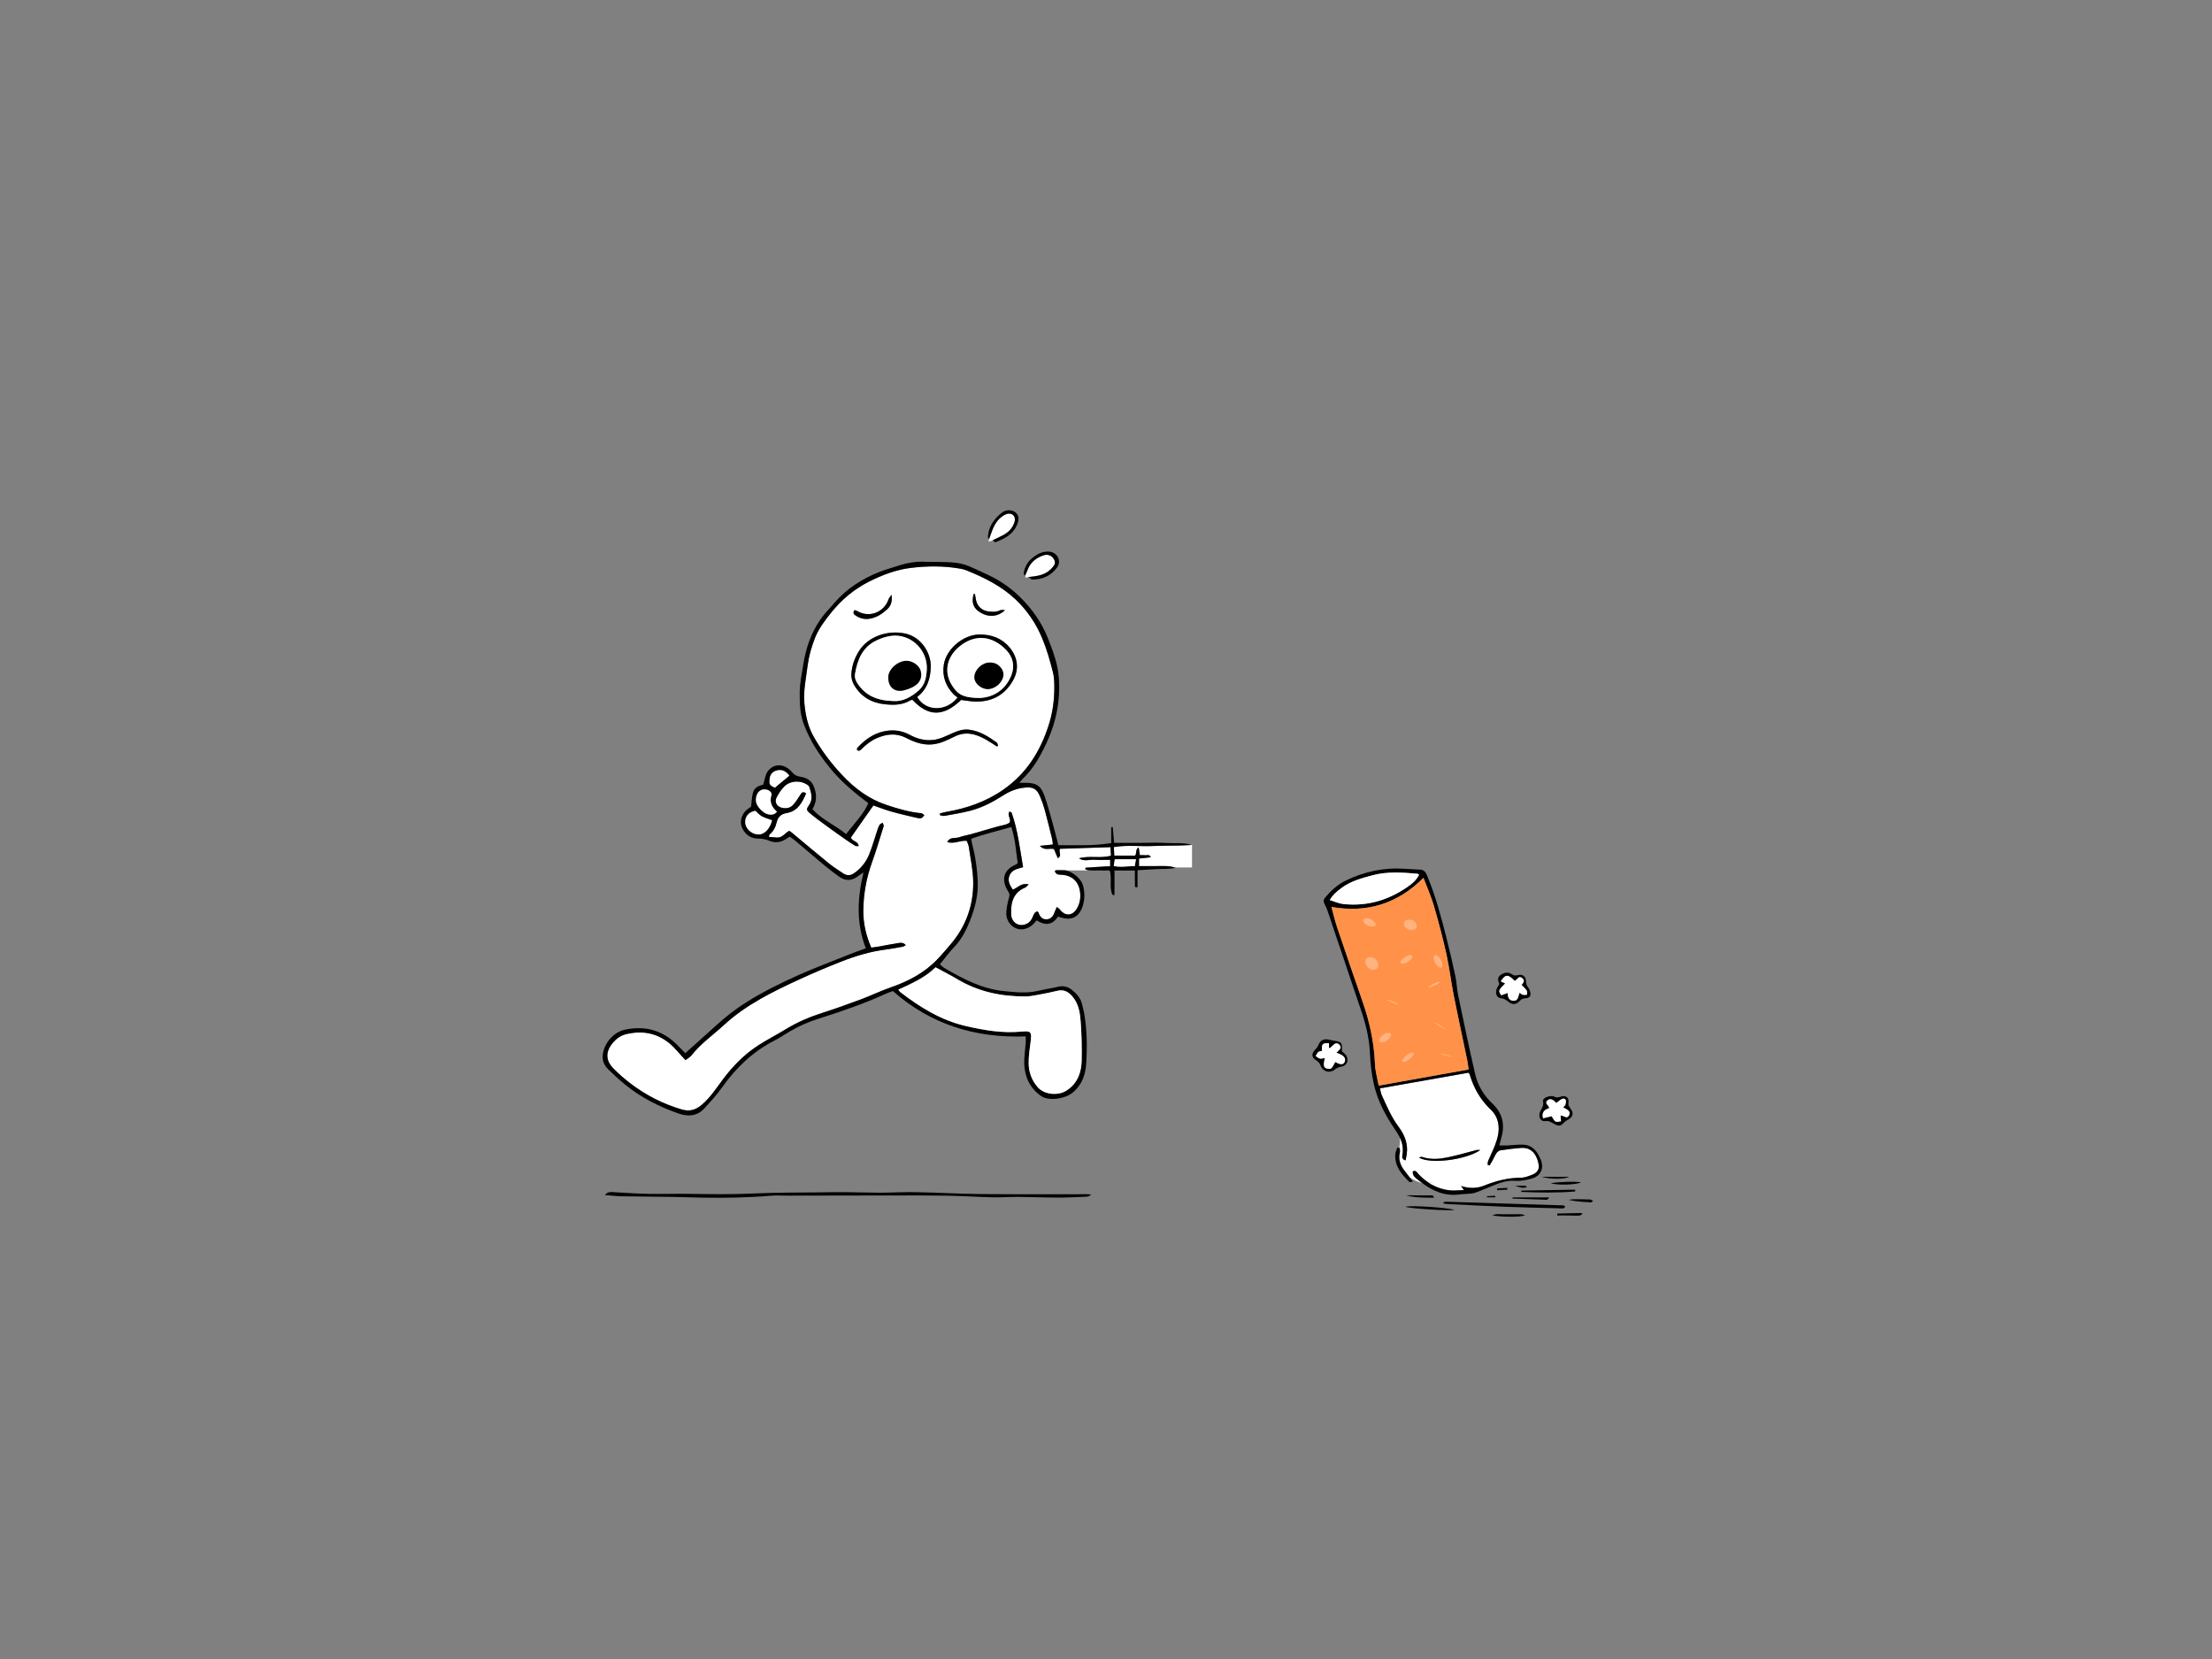 <?xml version="1.0" encoding="utf-8"?>
<!-- Generator: Adobe Illustrator 17.0.0, SVG Export Plug-In . SVG Version: 6.00 Build 0)  -->
<!DOCTYPE svg PUBLIC "-//W3C//DTD SVG 1.1//EN" "http://www.w3.org/Graphics/SVG/1.1/DTD/svg11.dtd">
<svg version="1.1" id="Layer_1" xmlns="http://www.w3.org/2000/svg" xmlns:xlink="http://www.w3.org/1999/xlink" x="0px" y="0px"
	 width="800px" height="600px" viewBox="0 0 800 600" enable-background="new 0 0 800 600" xml:space="preserve">
<rect x="0" y="0" width="800" height="600" fill="#808080" stroke="none"/>
<g>
	<path fill="#FFFFFF" d="M556.506,421.435c-0.38-2.89-2.04-6.54-6.22-6.28c-2.54,0.16-5.08,0.5-7.6,0.87
		c-0.53,0.08-1.13,0.54-1.45,1c-0.59,0.84-0.97,1.82-1.47,2.73c-0.32,0.6-0.69,1.18-1.04,1.76c-0.23-0.08-0.47-0.16-0.71-0.24
		c0.06-0.48,0.01-1.01,0.2-1.44c0.77-1.84,1.69-3.62,2.41-5.48c0.98-2.54,1.72-5.14,1.25-7.94c-0.33-1.98-1.25-3.7-2.64-5.02
		c-3.77-3.56-6.24-7.84-7.69-12.77c-0.07-0.21-0.24-0.39-0.41-0.67c-10.6,1.87-21.19,3.73-32.07,5.66c0.26,1.02,0.35,1.8,0.66,2.47
		c1.81,3.92,3.45,7.9,6.07,11.4c2.14,2.88,3.5,6.11,2.98,9.85c-0.1,0.74-0.28,1.48-0.44,2.34c-1.36-0.39-1.27-1.29-1.14-2
		c0.2-1.09,0.2-2.12,0.06-3.1c-0.16-1.09-0.51-2.12-0.99-3.12c0.15,1.25,0.01,2.45-0.18,3.71c0.06,0.01,0.11,0.02,0.17,0.03
		c0.01,0.56,0.14,1.14,0.02,1.67c-0.56,2.46,0.16,4.56,1.66,6.48c0.62,0.79,1.24,1.6,1.91,2.48c1.38,0.92,3.03,1.64,4.62,2.15
		c-0.63-0.45-1.26-0.93-1.87-1.43c-0.37-0.3-0.77-0.63-1.08-1.01c-0.41-0.5-0.67-1.11-0.54-1.91c1.19-0.49,1.48,0.43,1.99,0.96
		c1.04,1.1,2.16,2.08,3.36,2.9c0.56,0.13,1.12,0.23,1.68,0.29c0.52,0.06,0.62,0.72,0.3,0.92c1.78,0.93,3.74,1.55,5.86,1.8
		c1.63,0.19,3.31-0.04,5.27-0.08c-0.48-0.71-0.75-1.1-1.02-1.49c2.84,0.93,5.64,0.95,8.28-0.11c4.35-1.76,8.76-2.87,13.47-2.89
		c1.39-0.01,2.8-0.62,4.14-1.13C555.776,424.225,556.716,423.015,556.506,421.435z M513.147,418.595c0.55-0.09,0.92-0.26,1.19-0.17
		c3.24,1.1,6.5,0.74,9.71,0.05c3.35-0.72,6.64-1.7,9.96-2.55c0.28-0.08,0.6-0.01,1.37-0.01
		C530.157,419.555,516.946,421.145,513.147,418.595z"/>
	<path fill="#FFFFFF" d="M505.806,409.505c-0.22-0.61,0.75-0.87,0.97-0.27c0.54,1.45,0.79,3.04,0.59,4.6
		c-0.03,0.24-0.07,0.49-0.11,0.74c-0.16-1.09-0.51-2.12-0.99-3.12C506.197,410.825,506.056,410.175,505.806,409.505z"/>
	<path fill="#FFFFFF" d="M507.936,423.345c0.62,0.79,1.24,1.6,1.91,2.48c-1.16-0.77-2.12-1.67-2.7-2.69
		c-1.1-1.95-1.61-3.87-1.33-6.09c0.08-0.65,0.18-1.27,0.27-1.88c0.06,0.01,0.11,0.02,0.17,0.03c0.01,0.56,0.14,1.14,0.02,1.67
		C505.716,419.325,506.436,421.425,507.936,423.345z"/>
	<path fill="#FFFFFF" d="M518.307,428.695c-0.08,0.07-0.18,0.09-0.3,0.08c-1.03-0.12-2.26-0.39-3.54-0.8
		c-0.63-0.45-1.26-0.93-1.87-1.43c-0.37-0.3-0.77-0.63-1.08-1.01c1.47,0.92,3.13,1.58,4.81,1.95c0.56,0.13,1.12,0.23,1.68,0.29
		C518.526,427.835,518.627,428.495,518.307,428.695z"/>
	<path d="M557.177,419.265c-0.3-0.66-0.62-1.31-0.98-1.93c-1.22-2.08-3.04-3.31-5.46-3.37c-1.82-0.04-3.65,0.2-5.48,0.29
		c-0.92,0.04-1.84,0-3.01,0c0.28-1.08,0.48-1.92,0.72-2.75c1.37-4.71,0.47-8.89-3.13-12.29c-3.19-3-5.38-6.61-6.34-10.8
		c-2.19-9.49-4.17-19.02-6.16-28.56c-0.46-2.18-0.49-4.45-0.95-6.64c-0.99-4.68-2.08-9.35-3.25-13.99
		c-1.93-7.67-3.99-15.3-7.03-22.63c-0.51-1.25-1.15-2.03-2.55-2.08c-1.84-0.07-3.67-0.17-5.5-0.3c-7.51-0.54-14.62,0.99-21.35,4.26
		c-2.9,1.42-5.28,3.58-7.37,6.04c-0.72,0.83-0.81,1.51-0.23,2.55c0.76,1.38,1.22,2.94,1.74,4.45c0.98,2.87,1.91,5.75,2.88,8.63
		c0.56,1.66,1.15,3.32,1.71,4.98c2.16,6.44,4.28,12.89,6.49,19.31c1.84,5.31,3.27,10.66,3.53,16.32c0.17,3.74,0.57,7.51,1.37,11.15
		c1.33,6.07,4.2,11.53,7.72,16.62c0.66,0.96,1.26,1.93,1.72,2.93c0.48,1,0.83,2.03,0.99,3.12c0.14,0.98,0.14,2.01-0.06,3.1
		c-0.13,0.71-0.22,1.61,1.14,2c0.16-0.86,0.34-1.6,0.44-2.34c0.52-3.74-0.84-6.97-2.98-9.85c-2.62-3.5-4.26-7.48-6.07-11.4
		c-0.31-0.67-0.4-1.45-0.66-2.47c10.88-1.93,21.47-3.79,32.07-5.66c0.17,0.28,0.34,0.46,0.41,0.67c1.45,4.93,3.92,9.21,7.69,12.77
		c1.39,1.32,2.31,3.04,2.64,5.02c0.47,2.8-0.27,5.4-1.25,7.94c-0.72,1.86-1.64,3.64-2.41,5.48c-0.19,0.43-0.14,0.96-0.2,1.44
		c0.24,0.08,0.48,0.16,0.71,0.24c0.35-0.58,0.72-1.16,1.04-1.76c0.5-0.91,0.88-1.89,1.47-2.73c0.32-0.46,0.92-0.92,1.45-1
		c2.52-0.37,5.06-0.71,7.6-0.87c4.18-0.26,5.84,3.39,6.22,6.28c0.21,1.58-0.73,2.79-2.2,3.36c-1.34,0.51-2.75,1.12-4.14,1.13
		c-4.71,0.02-9.12,1.13-13.47,2.89c-2.64,1.06-5.44,1.04-8.28,0.11c0.27,0.39,0.54,0.78,1.02,1.49c-1.96,0.04-3.64,0.27-5.27,0.08
		c-2.12-0.25-4.08-0.87-5.86-1.8c-0.68-0.35-1.34-0.76-1.98-1.21c-1.2-0.82-2.32-1.8-3.36-2.9c-0.51-0.53-0.8-1.45-1.99-0.96
		c-0.13,0.8,0.13,1.41,0.54,1.91c0.31,0.38,0.71,0.71,1.08,1.01c0.61,0.5,1.24,0.98,1.87,1.43c4,2.9,8.38,4.78,13.69,3.97
		c0.79-0.12,1.6-0.07,2.39-0.16c1.03-0.11,2.11-0.11,3.06-0.45c2.55-0.93,5.03-2.03,7.56-3.02c2.15-0.84,4.28-1.44,6.72-1.25
		c2.09,0.15,4.31-0.28,6.34-0.9C557.367,425.215,558.506,422.235,557.177,419.265z M485.297,321.055c3.29-2.42,7.15-3.44,11.01-4.48
		c5.42-1.46,10.9-1.05,16.39-0.57c0.13,0.01,0.25,0.16,0.52,0.35c-0.7,1.51-1.9,2.73-3.16,3.67c-7.19,5.34-15.25,7.88-24.23,6.93
		c-1.61-0.17-3.15-0.9-4.9-1.42C482.126,323.425,483.706,322.235,485.297,321.055z M498.616,392.635c-0.47-2.63-1.24-5.19-1.34-7.77
		c-0.31-7.66-1.86-15.03-4.36-22.24c-3.14-9.05-6.26-18.11-9.31-27.19c-0.81-2.4-1.38-4.88-2.08-7.43
		c12.94,2.26,23.92-1.16,33.29-10.53c1.34,3.56,2.79,6.75,3.76,10.09c1.69,5.82,3.25,11.69,4.56,17.61
		c1.09,4.9,1.65,9.92,2.63,14.85c1.57,7.9,3.29,15.77,4.93,23.66c0.19,0.92,0.27,1.86,0.45,3.11
		C520.237,388.755,509.516,390.675,498.616,392.635z"/>
	<path fill="#FFFFFF" d="M513.218,316.355c-0.7,1.51-1.9,2.73-3.16,3.67c-7.19,5.34-15.25,7.88-24.23,6.93
		c-1.61-0.17-3.15-0.9-4.9-1.42c1.2-2.11,2.78-3.3,4.37-4.48c3.29-2.42,7.15-3.44,11.01-4.48c5.42-1.46,10.9-1.05,16.39-0.57
		C512.828,316.015,512.948,316.165,513.218,316.355z"/>
	<path fill="#FF9248" d="M531.148,386.795c-10.91,1.96-21.63,3.88-32.53,5.84c-0.47-2.63-1.24-5.19-1.34-7.77
		c-0.31-7.66-1.86-15.03-4.36-22.24c-3.14-9.05-6.26-18.11-9.31-27.19c-0.81-2.4-1.38-4.88-2.08-7.43
		c12.94,2.26,23.92-1.16,33.29-10.53c1.34,3.56,2.79,6.75,3.76,10.09c1.69,5.82,3.25,11.69,4.56,17.61
		c1.09,4.9,1.65,9.92,2.63,14.85c1.57,7.9,3.29,15.77,4.93,23.66C530.888,384.605,530.968,385.545,531.148,386.795z"/>
	<path d="M567.897,400.765c-0.51-0.67-0.79-1.13-0.64-2.07c0.28-1.69-1.03-2.67-2.69-2.1c-0.89,0.3-1.63,0.47-2.49-0.01
		c-0.32-0.19-0.77-0.15-0.93-0.17c-1.77,0.03-3.31,0.92-3.09,1.93c0.31,1.44-0.31,2.32-0.93,3.43c-1.02,1.85-0.05,3.96,1.69,3.69
		c1.41-0.22,2.2,0.43,3.21,0.99c1.78,1.01,2.38,0.86,3.85-0.69c0.25-0.27,0.59-0.47,0.93-0.64
		C568.966,403.975,569.336,402.665,567.897,400.765z M567.526,403.175c-0.77,1.88-2,0.14-3.15,0.25c0.07,0.75,0.12,1.43,0.18,2.09
		c-2.08,0.41-2.08,0.41-3.38-1.83c-1,0.25-2.02,0.49-3.12,0.76c-0.6-2.35,0.7-3.16,2.24-3.69c-0.05-1.06-1.88-1.6-0.62-2.78
		c0.86-0.79,1.96-0.46,3.15,0.95c0.49-0.37,0.98-0.77,1.49-1.12c0.63-0.44,1.41-0.78,1.9-0.06c0.27,0.39,0.07,1.16-0.06,1.73
		c-0.08,0.33-0.45,0.59-0.81,1.03C567.466,401.545,567.956,402.155,567.526,403.175z"/>
	<path fill="#FFFFFF" d="M567.526,403.175c-0.77,1.88-2,0.14-3.15,0.25c0.07,0.75,0.12,1.43,0.18,2.09
		c-2.08,0.41-2.08,0.41-3.38-1.83c-1,0.25-2.02,0.49-3.12,0.76c-0.6-2.35,0.7-3.16,2.24-3.69c-0.05-1.06-1.88-1.6-0.62-2.78
		c0.86-0.79,1.96-0.46,3.15,0.95c0.49-0.37,0.98-0.77,1.49-1.12c0.63-0.44,1.41-0.78,1.9-0.06c0.27,0.39,0.07,1.16-0.06,1.73
		c-0.08,0.33-0.45,0.59-0.81,1.03C567.466,401.545,567.956,402.155,567.526,403.175z"/>
	<path d="M553.386,358.625c-0.15-0.52-0.35-1.09-0.7-1.5c-0.6-0.7-0.77-1.42-0.8-2.36c-0.05-1.68-1.32-2.57-2.93-2.09
		c-0.89,0.26-1.51,0.15-2.21-0.34c-1.38-0.97-2.72-0.59-4,0.25c-1.43,0.93-0.88,2.19-0.5,3.32c-0.39,0.72-0.82,1.31-1.04,1.98
		c-0.49,1.49,0.22,3.03,1.61,3.14c1.14,0.1,1.85,0.6,2.67,1.26c1.51,1.21,2.91,1.11,4.19-0.33c0.6-0.68,1.19-0.84,2.03-0.91
		C553.316,360.905,553.797,360.155,553.386,358.625z M552.256,359.765c-0.51,0.01-1.04,0.11-1.53,0.01
		c-0.35-0.07-0.64-0.41-1.14-0.76c-0.54,1.27-0.45,3.04-2.3,2.92c-1.56-0.11-2-1.29-2-2.83c-0.92,0.33-1.64,0.59-2.34,0.85
		c-1.12-1.61-1.07-1.78,1.42-4.28c-0.65-0.31-1.16-0.56-1.59-0.76c1.69-2.64,2.65-2.62,4.96-0.21c1-0.05,1.34-2.09,2.76-0.98
		c1.21,0.95,0.37,1.79-0.21,2.47c0.71,0.76,1.4,1.33,1.85,2.04C552.386,358.615,552.237,359.245,552.256,359.765z"/>
	<path fill="#FFFFFF" d="M552.256,359.765c-0.51,0.01-1.04,0.11-1.53,0.01c-0.35-0.07-0.64-0.41-1.14-0.76
		c-0.54,1.27-0.45,3.04-2.3,2.92c-1.56-0.11-2-1.29-2-2.83c-0.92,0.33-1.64,0.59-2.34,0.85c-1.12-1.61-1.07-1.78,1.42-4.28
		c-0.65-0.31-1.16-0.56-1.59-0.76c1.69-2.64,2.65-2.62,4.96-0.21c1-0.05,1.34-2.09,2.76-0.98c1.21,0.95,0.37,1.79-0.21,2.47
		c0.71,0.76,1.4,1.33,1.85,2.04C552.386,358.615,552.237,359.245,552.256,359.765z"/>
	<path d="M486.647,381.445c-0.4-0.49-0.93-0.86-1.35-1.25c0.21-3.12-0.12-3.49-3.11-3.85c-0.62-0.07-1.23-0.33-1.85-0.41
		c-1.92-0.25-2.9,0.41-3.64,2.25c-0.2,0.48-0.55,0.91-0.92,1.29c-1.57,1.62-1.54,2.93,0.33,4.07c0.81,0.5,1.2,1.06,1.54,1.93
		c0.85,2.16,3.29,2.8,5.13,1.33c0.72-0.58,1.38-0.87,2.29-1.02C487.256,385.445,488.056,383.155,486.647,381.445z M486.346,383.965
		c-0.4,1.02-1.33,1.17-2.81,0.43c-0.14-0.07-0.27-0.18-0.41-0.25c-0.06-0.03-0.15-0.02-0.24-0.03c-0.44,0.76-0.79,1.62-1.39,2.24
		c-0.28,0.28-1.08,0.22-1.59,0.1c-1.19-0.3-1.37-1.15-0.77-3.79c-0.76,0.09-1.32,0.3-1.79,0.17c-0.55-0.15-1.02-0.59-1.52-0.91
		c0.32-0.49,0.56-1.08,0.98-1.45c0.32-0.27,0.88-0.28,1.31-0.4c-0.13-2.58,0.13-2.87,2.53-2.79v1.8c0.24-0.06,0.39-0.06,0.48-0.13
		c0.47-0.41,0.9-0.87,1.38-1.26c0.68-0.55,1.32-0.43,1.91,0.17c0.64,0.65,0.5,1.28-0.08,1.88c-0.27,0.28-0.56,0.53-1.01,0.97
		c0.61,0.26,1.08,0.45,1.54,0.66C486.186,381.965,486.737,382.945,486.346,383.965z"/>
	<path fill="#FFFFFF" d="M486.346,383.965c-0.4,1.02-1.33,1.17-2.81,0.43c-0.14-0.07-0.27-0.18-0.41-0.25
		c-0.06-0.03-0.15-0.02-0.24-0.03c-0.44,0.76-0.79,1.62-1.39,2.24c-0.28,0.28-1.08,0.22-1.59,0.1c-1.19-0.3-1.37-1.15-0.77-3.79
		c-0.76,0.09-1.32,0.3-1.79,0.17c-0.55-0.15-1.02-0.59-1.52-0.91c0.32-0.49,0.56-1.08,0.98-1.45c0.32-0.27,0.88-0.28,1.31-0.4
		c-0.13-2.58,0.13-2.87,2.53-2.79v1.8c0.24-0.06,0.39-0.06,0.48-0.13c0.47-0.41,0.9-0.87,1.38-1.26c0.68-0.55,1.32-0.43,1.91,0.17
		c0.64,0.65,0.5,1.28-0.08,1.88c-0.27,0.28-0.56,0.53-1.01,0.97c0.61,0.26,1.08,0.45,1.54,0.66
		C486.186,381.965,486.737,382.945,486.346,383.965z"/>
	<path d="M522.067,434.836c0.276-0.078,0.554-0.231,0.828-0.222c14.188,0.432,28.375,0.877,42.562,1.336
		c0.187,0.006,0.367,0.218,0.638,0.389c-0.407,0.928-1.175,0.693-1.825,0.676c-6.599-0.178-13.199-0.316-19.794-0.569
		c-6.851-0.262-13.697-0.636-20.545-0.969c-0.616-0.03-1.228-0.118-1.842-0.179C522.081,435.144,522.074,434.99,522.067,434.836z"/>
	<path d="M535.377,415.915c-5.22,3.64-18.43,5.23-22.23,2.68c0.55-0.09,0.92-0.26,1.19-0.17c3.24,1.1,6.5,0.74,9.71,0.05
		c3.35-0.72,6.64-1.7,9.96-2.55C534.286,415.845,534.607,415.915,535.377,415.915z"/>
	<path d="M511.026,427.365c-0.71,0.05-1.19,0.23-1.35,0.08c-2.83-2.79-5.4-5.74-5.03-10.11c0.07-0.78,0.47-1.53,0.71-2.3
		c0.24,0.04,0.49,0.08,0.73,0.13c0.06,0.01,0.11,0.02,0.17,0.03c0.01,0.56,0.14,1.14,0.02,1.67c-0.56,2.46,0.16,4.56,1.66,6.48
		c0.62,0.79,1.24,1.6,1.91,2.48C510.227,426.315,510.607,426.825,511.026,427.365z"/>
	<path d="M508.282,436.436c2.099-0.611,15.515,0.354,17.667,1.138C524.752,438.003,510.145,437.155,508.282,436.436z"/>
	<path d="M569.67,430.913c-6.48,0.544-12.967,0.422-19.455,0.159c-0.003-0.16-0.005-0.321-0.008-0.481
		c6.495-0.111,12.99-0.221,19.485-0.332C569.685,430.477,569.677,430.695,569.67,430.913z"/>
	<path d="M518.675,433.176c-3.563-0.029-6.874,0.054-10.133-0.875c3.188,0,6.375-0.006,9.563,0.024
		C518.23,432.326,518.352,432.678,518.675,433.176z"/>
	<path d="M557.501,425.596c3.528,0,6.583,0,9.995,0C565.794,426.557,560.664,426.535,557.501,425.596z"/>
	<path d="M563.213,438.898c2.755-0.067,5.51-0.142,8.265-0.191c0.294-0.005,0.591,0.138,0.946,0.227
		c-0.924,0.829-0.923,0.809-4.615,0.669c-1.54-0.058-3.083-0.01-4.625-0.01C563.194,439.361,563.203,439.13,563.213,438.898z"/>
	<path d="M571.765,427.608c-1.354,0.899-8.476,1.128-10.907,0.35C562.889,427.447,570.291,427.209,571.765,427.608z"/>
	<path d="M547.003,433.063c4.307,0,8.614,0,13.376,0c-0.557,0.504-0.768,0.857-0.967,0.851c-4.118-0.119-8.234-0.279-12.351-0.431
		C547.042,433.342,547.022,433.203,547.003,433.063z"/>
	<path d="M551.529,439.517c-1.334,0.703-8.174,0.69-11.781,0.057c1.492-0.739,2.714-0.396,3.877-0.417
		c1.354-0.024,2.709-0.027,4.063-0.003C548.89,439.175,550.137,438.923,551.529,439.517z"/>
	<path d="M576.159,434.351c-0.363,0.257-0.546,0.5-0.718,0.492c-2.701-0.126-5.401-0.285-8.147-0.897
		c0.638-0.081,1.277-0.228,1.916-0.229c1.969-0.005,3.938,0.026,5.905,0.096C575.422,433.823,575.72,434.115,576.159,434.351z"/>
	<path d="M545.145,430.264c-1.223,0.071-2.445,0.142-3.668,0.213c-0.013-0.225-0.025-0.45-0.038-0.675
		c1.246-0.064,2.493-0.129,3.739-0.193C545.167,429.827,545.156,430.045,545.145,430.264z"/>
	<path d="M548.005,428.808c1.166,0,2.333-0.012,3.499,0.012c0.179,0.004,0.355,0.173,0.826,0.418
		C550.571,430.012,549.302,429.267,548.005,428.808z"/>
	<path d="M540.813,433.028c-1.007,0-2.013,0-3.02,0c-0.005-0.131-0.01-0.263-0.016-0.394c0.971-0.06,1.942-0.12,2.913-0.181
		C540.732,432.645,540.773,432.836,540.813,433.028z"/>
	<path fill="#FFB380" d="M510.648,380.682c-1.497,0-4.967,3.403-2.918,3.403C509.227,384.085,512.697,380.682,510.648,380.682z"/>
	<path fill="#FFB380" d="M518.479,369.845c0.479,0,2.878,2.206,4.292,2.206C522.292,372.051,519.893,369.845,518.479,369.845z"/>
	<path fill="#FFB380" d="M521.058,381.033c-0.529,0,3.137,1.271,4.138,1.271C525.724,382.304,522.058,381.033,521.058,381.033z"/>
	<path fill="#FFB380" d="M501.645,361.553c-0.63,0,3.012,1.637,4.01,1.637C506.285,363.19,502.643,361.553,501.645,361.553z"/>
	<path fill="#FFB380" d="M520.574,355.072c-1.081,0-4.896,2.091-3.83,2.091C517.825,357.163,521.641,355.072,520.574,355.072z"/>
	<path fill="#FFB380" d="M509.836,345.445c-1.501,0-5.14,3.12-2.364,3.12C508.972,348.565,512.611,345.445,509.836,345.445z"/>
	<path fill="#FFB380" d="M495.61,346.137c-3.18,0-1.739,4.595,1.072,4.595C499.862,350.732,498.421,346.137,495.61,346.137z"/>
	<path fill="#FFB380" d="M509.707,332.618c-3.293,0-2.057,3.758,0.751,3.758C513.751,336.376,512.516,332.618,509.707,332.618z"/>
	<path fill="#FFB380" d="M494.409,332.082c-3.278,0-0.297,3.043,1.686,3.043C499.374,335.125,496.392,332.082,494.409,332.082z"/>
	<path fill="#FFB380" d="M519.219,345.449c-1.78,0,0.096,4.542,1.74,4.542C522.739,349.99,520.862,345.449,519.219,345.449z"/>
	<path fill="#FFB380" d="M501.924,373.479c-1.691,0-4.797,3.515-1.907,3.515C501.707,376.994,504.814,373.479,501.924,373.479z"/>
	<path fill="#FFFFFF" d="M221.811,386.388c1.88,1.94,3.96,3.73,6.1,5.38c5.64,4.31,11.86,7.5,18.7,9.5
		c2.72,0.79,4.92,0.19,7.09-1.61c3.06-2.56,5.2-5.85,7.52-8.98c3.66-4.93,7.85-9.28,13.01-12.6c3.22-2.08,6.65-3.83,9.92-5.82
		c4.11-2.52,8.48-4.41,13.07-5.87c4.79-1.53,9.53-3.24,14.24-4.99c3.59-1.34,7.05-3.04,10.67-4.29c6.29-2.17,12.05-5.16,16.71-9.99
		c1.72-1.77,3.32-3.67,4.92-5.55c5.59-6.52,8.34-14.17,8.21-22.68c-0.06-4.21-0.99-8.4-1.59-12.59c-0.1-0.76-0.5-1.47-0.75-2.2
		c-2.41-0.24-4.57,1.26-7.06,0.43c1.04-1.97,2.9-1.23,4.26-1.7c1.49-0.53,3.08-0.78,4.61-1.2c1.62-0.44,3.22-0.95,4.83-1.41
		c1.53-0.45,3.07-0.87,4.6-1.32c1.5-0.44,3.15-0.51,4.31-1.45c0.53-1.43-1.01-2.55-0.11-3.94c0.31,0.16,0.74,0.24,0.81,0.44
		c2.22,6.35,2.98,13,4.13,19.68c-1.94,0.6-3.93,0.81-4.85,2.86c-0.93,2.1,0.09,3.66,1.13,5.27c1.84-0.7,3.14-2.6,5.75-1.9
		c-0.63,0.56-0.96,1.03-1.4,1.21c-4.66,1.89-5.19,6.43-4.92,9.96c0.13,1.76,1.39,3.12,2.88,3.44c1.61,0.35,3.46-0.38,4.37-1.82
		c0.46-0.74,0.71-1.61,1.16-2.35c0.2-0.33,0.65-0.5,0.95-0.72c0.27,0.24,0.46,0.32,0.5,0.44c0.47,1.53,1.4,2.6,3.08,2.47
		c1.66-0.13,2.38-1.42,2.86-2.86c0.17-0.48,0.4-0.95,0.67-1.6c0.49,0.38,0.85,0.56,1.07,0.84c1.86,2.51,4.48,2.5,6.12-0.13
		c1.28-2.04,1.57-4.34,1.16-6.7c-0.56-3.21-2.74-5.24-5.97-5.62c-0.72-0.08-1.47-0.03-2.14-0.23c-0.37-0.11-0.63-0.62-0.93-0.94
		c0.07-0.16,0.14-0.3,0.21-0.45c0.01-0.02,0.02-0.05,0.03-0.07c1.09,0,2.19-0.06,3.28,0.01c0.16,0.01,0.31,0.03,0.47,0.06h8.36
		c-0.47-0.06-0.92-0.18-1.36-0.4c0.09-0.33,0.13-0.61,0.18-0.61c0.84-0.05,1.68-0.1,2.52-0.15c2.07-0.12,4.16-0.24,6.32-0.37v-2.3
		c-2.02,0-3.92,0.08-5.8-0.03c-1.81-0.1-3.72,0.73-5.47-0.52c3.74-1.08,7.69,0.16,11.56-0.96c-0.07-1.14-0.12-2.13-0.17-3.07
		c-6.33,0.21-12.36,0.4-18.26,0.59c-0.67,1.15,0.9,2.37-0.79,3.42c-0.51-1.2-0.98-2.3-1.41-3.32c-1.59-0.46-3.38,0.74-5.08-1.16
		c1.8-0.19,3.17-0.33,4.68-0.49c-0.08-0.73-0.09-1.37-0.24-1.97c-0.88-3.57-1.76-7.13-2.72-10.68c-0.42-1.54-0.97-3.04-1.58-4.52
		c-1.22-2.99-2.5-3.74-5.77-3.4c-2.75,0.29-5.3,1.3-7.58,2.77c-3.8,2.44-7.75,4.51-12.12,5.62c-3.01,0.76-6.09,1.27-9.15,1.82
		c-0.52,0.1-1.1-0.14-1.65-0.23c-0.01-0.21-0.02-0.42-0.04-0.63c0.72-0.18,1.42-0.43,2.14-0.55c7.56-1.28,14.6-3.7,20.99-8.2
		c8.25-5.8,13.16-13.73,16.19-23.1c1.5-4.61,2.11-9.34,2.07-14.16c-0.01-1.74-0.1-3.52-0.53-5.19c-1.03-4.08-2.18-8.09-3.8-12.03
		c-2.28-5.55-5.58-10.33-9.8-14.3c-5.03-4.73-11.26-7.82-17.67-10.41c-0.66-0.27-1.37-0.45-2.07-0.58
		c-6.03-1.08-12.15-1.03-18.14-0.29c-5.19,0.64-10.21,2.53-14.96,4.93c-5.45,2.75-9.99,6.54-13.79,11.3
		c-2.36,2.94-4.6,5.89-5.96,9.49c-1.19,3.17-2.11,6.36-2.52,9.7c-0.55,4.51-1.58,8.98-1.15,13.58c0.4,4.16,1.19,8.17,3.28,11.89
		c2.87,5.12,6.35,9.74,10.37,14.02c4.57,4.88,9.73,8.72,16.12,10.83c4.1,1.36,8.21,2.59,12.54,2.98c0.38,0.03,0.71,0.47,1.07,0.72
		c-0.37,0.37-0.67,0.91-1.11,1.05c-0.48,0.16-1.11,0.02-1.64-0.1c-3.03-0.72-6.08-1.39-9.07-2.24c-2.29-0.64-4.51-1.52-6.61-2.25
		c-2.8,3.99-5.52,7.87-8.15,11.62c0.58,1.49,2.65,1.23,2.82,3.09c-0.48-0.03-0.92,0.07-1.2-0.09c-1.1-0.65-2.16-1.36-3.21-2.09
		c-2.34-1.64-4.69-3.29-7-4.98c-2.12-1.55-4.26-3.08-6.26-4.78c-1.29-1.09-1.27-1.46-0.31-2.82c1.57-2.21,0.85-4.42,0.14-6.64
		c-0.11-0.34-0.48-0.64-0.8-0.85c-2.51-1.63-6.04-1.47-8.21,0.64c-1.17,1.14-2.1,2.61-2.86,4.08c-0.81,1.58,0.14,3.25,1.9,3.66
		c1.57,0.36,3.09,0.15,4.19-1.13c0.92-1.08,1.75-2.26,2.48-3.49c0.51-0.86,0.95-1.41,2.14-0.58c-1.45,3.35-3.03,6.44-7.05,7.11
		c-1.95,0.33-3.11,1.36-3.57,3.24c-0.42,1.75-1.1,3.33-2.58,4.47c-0.14,0.1-0.12,0.41-0.25,0.92c1.02,0.08,1.93,0.15,2.84,0.23
		c2.01,0.19,2.97-1.65,4.52-2.44c0.31,0.22,0.58,0.39,0.82,0.58c4.49,3.73,8.94,7.5,13.47,11.18c1.61,1.31,3.39,2.4,5.1,3.58
		c1.24,0.86,2.59,0.95,3.83,0.14c2.61-1.69,4.5-4.08,5.66-6.91c1.18-2.87,1.99-5.9,2.99-8.85c0.22-0.68,0.48-1.37,0.86-1.97
		c0.2-0.31,0.7-0.43,1.07-0.64c0.13,0.34,0.28,0.68,0.37,1.03c0.04,0.13-0.07,0.3-0.12,0.45c-1.35,4.26-2.59,8.57-4.11,12.76
		c-2.06,5.71-3.12,11.56-3.16,17.61c-0.03,4.61,1.01,8.98,2.87,13.3c1.01-0.14,1.87-0.24,2.72-0.39c2.12-0.37,4.23-0.84,6.36-1.14
		c1.09-0.15,2.32-0.63,3.41,0.62c-0.46,0.24-0.77,0.51-1.11,0.57c-1.97,0.36-3.93,0.73-5.91,0.98c-5.75,0.73-11.26,2.39-16.61,4.51
		c-4.9,1.94-9.76,3.99-14.55,6.19c-9.81,4.51-19.52,9.22-27.58,16.63c-3.93,3.62-8.37,6.7-11.72,10.95
		c-0.55,0.7-1.41,1.15-2.18,1.76c-0.52-0.56-0.84-0.91-1.16-1.25c-1.42-1.51-2.72-3.16-4.28-4.51c-4.71-4.07-10.18-5.08-16.16-3.6
		c-1.94,0.48-3.47,1.64-4.72,3.13C218.971,380.348,218.971,383.458,221.811,386.388z M320.681,220.518
		c-1.03,0.87-2.11,1.76-3.32,2.33c-2.65,1.27-5.36,1.55-7.94-0.26c-0.63-0.44-1.15-0.93-0.32-1.95c0.38,0.15,0.69,0.22,0.95,0.37
		c4.37,2.55,9.71,0.49,11.34-4.35c0.14-0.43,0.53-0.79,1.06-1.54C322.761,217.588,322.181,219.258,320.681,220.518z
		 M363.481,220.658c-2.51,2.4-5.77,2.67-8.65,1.02c-2.77-1.6-3.52-3.48-2.74-6.8c0.17-0.02,0.34-0.04,0.5-0.06
		c0.1,0.56,0.22,1.13,0.3,1.7c0.34,2.51,1.97,4.23,4.47,4.6c1.51,0.22,3.01,0.27,4.46-0.44
		C362.171,220.508,362.691,220.658,363.481,220.658z M352.871,253.738c-1.73-0.02-3.47-0.38-5.28-0.59
		c-6.37,6.1-11.82,6.13-17.6-0.06c-0.26,0.07-0.59,0.1-0.85,0.26c-2.84,1.69-5.93,1.68-9.07,1.37c-4.84-0.49-8.67-2.72-11.15-6.94
		c-0.65-1.1-1.07-2.56-1.02-3.83c0.13-3.07,1.18-5.97,2.81-8.56c3.26-5.16,10.21-7.6,16.59-6.28c5.74,1.18,9.37,6.88,9.32,11.84
		c-0.04,4.38-1.28,8.34-4.91,11.13c3,5.26,10.45,5.46,14.62,0.19c-0.55-0.43-1.03-0.73-1.42-1.13c-2.92-3-4.21-6.64-3.57-10.74
		c0.89-5.71,7.1-10.93,12.98-10.93c4.22,0.01,7.99,1.29,10.83,4.72c3,3.64,3.51,7.9,1.17,12
		C363.351,251.378,358.781,253.818,352.871,253.738z M327.721,266.878c-3.56-1.85-7.07-1.45-10.61,0.08
		c-2.17,0.94-3.95,2.39-5.6,4.03c-0.48,0.48-0.97,0.85-1.61,0.14c0.06-0.23,0.04-0.52,0.18-0.67c2.7-2.93,5.81-5.19,9.82-6
		c3.26-0.67,6.28-0.23,9.23,1.36c2.56,1.37,5.26,2.11,8.29,1.8c2.57-0.27,4.72-1.43,6.97-2.42c1.93-0.85,3.85-1.56,6-1.31
		c3.87,0.45,7.04,2.45,10.09,4.66c0.29,0.21,0.32,0.78,0.48,1.18c-0.13,0.08-0.26,0.16-0.4,0.24c-1.27-0.8-2.52-1.65-3.82-2.4
		c-3.69-2.12-7.47-3.25-11.59-1.14c-1.28,0.65-2.59,1.25-3.92,1.79c-0.87,0.35-1.79,0.62-2.72,0.81
		C334.621,269.818,331.111,268.638,327.721,266.878z"/>
	<path fill="#FFFFFF" d="M392.671,313.788c-0.05,0-0.09,0.28-0.18,0.61c0.44,0.22,0.89,0.34,1.36,0.4h1.43c0.19,0,0.32-0.1,0.4-0.23
		c0.38-0.22,0.31-0.93-0.24-0.93h-0.25C394.351,313.688,393.511,313.738,392.671,313.788z"/>
	<path fill="#FFFFFF" d="M381.711,314.798h3.78c-0.16-0.03-0.31-0.05-0.47-0.06c-1.09-0.07-2.19-0.01-3.28-0.01
		C381.731,314.748,381.721,314.778,381.711,314.798z"/>
	<path fill="#FFFFFF" d="M402.841,306.348c0.06,1.24,0.11,2.23,0.15,3.09h7.55c0.71-1.05,0-2.23,1.28-2.94
		c0.16,1,0.28,1.81,0.43,2.79c0.74,0,1.37-0.07,1.98,0.02c0.62,0.09,1.44-0.47,1.98,0.73c-1.5,0.16-2.86,0.32-4.27,0.48v2.71
		c2.34,0,4.56,0.02,6.78,0c0.32-0.01,0.65-0.01,0.97-0.01c1.72-0.03,3.44-0.03,5.15,0.5h6.27v-8.14c-0.12-0.01-0.24-0.02-0.36-0.05
		c0.08,0.02,0.17,0.04,0.25,0.07c-0.23,0.02-0.45,0.03-0.68,0.04c-4.44,0.26-8.9,0.13-13.33,0.33
		C412.331,306.178,407.631,305.538,402.841,306.348z"/>
	<path fill="#FFFFFF" d="M374.191,208.408c-0.61,0.07-1.21,0.16-2.36,0.31c0.52,0.33,0.83,0.62,1.08,0.78
		c0.52-0.1,1.05-0.19,1.55-0.44c0.32-0.16,0.31-0.48,0.14-0.71C374.471,208.378,374.331,208.388,374.191,208.408z"/>
	<path fill="#FFFFFF" d="M370.271,207.468c0,0.01,0,0.01,0,0.01c0.03,0.18,0.07,0.36,0.08,0.54c0.14,0.04,0.28,0.08,0.42,0.11
		c0.24-0.55,0.51-1.08,0.73-1.65c-0.14-0.14-0.36-0.2-0.58-0.09C370.531,206.588,370.361,207.038,370.271,207.468z"/>
	<path fill="#FFFFFF" d="M361.701,194.088c-0.84,0.39-1.7,0.83-2.76,1.34c0.3,0.21,0.52,0.41,0.69,0.54
		c0.07-0.04,0.14-0.09,0.21-0.13c0.65-0.39,1.35-0.53,2.03-0.85C362.331,194.768,362.101,194.178,361.701,194.088z"/>
	<path fill="#FFFFFF" d="M357.401,194.458c0.06,0.17,0.14,0.41,0.24,0.75c0.2-0.58,0.39-1.14,0.58-1.69
		c-0.2-0.08-0.44-0.04-0.57,0.21C357.531,193.978,357.451,194.218,357.401,194.458z"/>
	<path d="M217.951,382.468c0.03,1.76,0.95,3.23,2.16,4.41c1.88,1.84,3.83,3.62,5.86,5.29c5.75,4.73,12.29,8.02,19.27,10.49
		c3.54,1.25,6.83,1.11,9.49-1.79c2.27-2.46,4.54-4.95,6.47-7.67c4.95-6.95,10.9-12.72,18.53-16.67c1.91-0.99,3.72-2.17,5.57-3.29
		c3.36-2.04,6.92-3.6,10.68-4.79c8.3-2.62,16.53-5.45,24.47-9.08c0.72-0.33,1.48-0.57,2.48-0.94c13.61,12.05,29.77,17.07,48.04,16.4
		c0,0.84,0.04,1.61-0.01,2.37c-0.17,2.47-0.59,4.94-0.53,7.4c0.11,4.81,2.03,8.87,5.97,11.72c2.76,2,8.66,1.19,11.5-1.13
		c3.38-2.75,4.67-6.43,4.93-10.52c0.39-5.99,0.32-11.99-0.68-17.93c-0.22-1.26-0.55-2.49-0.86-3.73c-0.54-2.12-1.94-3.65-3.57-4.96
		c-1.41-1.14-3.03-1.64-4.92-1.2c-2.49,0.58-5.03,0.95-7.52,1.53c-4.06,0.96-8.11,0.46-12.16,0.07c-7.95-0.77-14.79-4.41-21.51-8.31
		c-0.6-0.35-1.09-0.89-1.69-1.38c1.79-2.18,3.33-4.33,5.15-6.21c2.72-2.84,4.45-6.26,5.84-9.81c1.68-4.33,2.86-8.86,2.71-13.55
		c-0.16-4.8-0.87-9.55-2.09-14.2c-0.11-0.46-0.16-0.93-0.28-1.62c4.72-1.74,9.58-2.84,14.51-4.26c1.4,4.32,1.7,8.69,2.31,13.08
		c-0.36,0.24-0.66,0.5-1.01,0.65c-3.62,1.57-4.83,4.64-3.19,8.21c0.23,0.5,0.51,1,0.82,1.46c0.5,0.71,0.47,1.34,0.21,2.21
		c-0.49,1.67-0.82,3.42-0.95,5.15c-0.2,2.67,1.35,5.02,3.63,5.93c2.16,0.85,4.86-0.01,6.6-2.11c0.2-0.24,0.42-0.47,0.74-0.84
		c2.96,1.94,5.67,1.83,7.68-1.33c0.41,0.1,0.64,0.14,0.85,0.22c4.06,1.38,6.89-0.04,8.15-4.15c0.77-2.51,0.76-5.05,0.02-7.56
		c-0.66-2.22-3.71-4.78-6.13-5.23c-0.16-0.03-0.31-0.05-0.47-0.06c-1.09-0.07-2.19-0.01-3.28-0.01c-0.01,0.02-0.02,0.05-0.03,0.07
		c-0.07,0.15-0.14,0.29-0.21,0.45c0.3,0.32,0.56,0.83,0.93,0.94c0.67,0.2,1.42,0.15,2.14,0.23c3.23,0.38,5.41,2.41,5.97,5.62
		c0.41,2.36,0.12,4.66-1.16,6.7c-1.64,2.63-4.26,2.64-6.12,0.13c-0.22-0.28-0.58-0.46-1.07-0.84c-0.27,0.65-0.5,1.12-0.67,1.6
		c-0.48,1.44-1.2,2.73-2.86,2.86c-1.68,0.13-2.61-0.94-3.08-2.47c-0.04-0.12-0.23-0.2-0.5-0.44c-0.3,0.22-0.75,0.39-0.95,0.72
		c-0.45,0.74-0.7,1.61-1.16,2.35c-0.91,1.44-2.76,2.17-4.37,1.82c-1.49-0.32-2.75-1.68-2.88-3.44c-0.27-3.53,0.26-8.07,4.92-9.96
		c0.44-0.18,0.77-0.65,1.4-1.21c-2.61-0.7-3.91,1.2-5.75,1.9c-1.04-1.61-2.06-3.17-1.13-5.27c0.92-2.05,2.91-2.26,4.85-2.86
		c-1.15-6.68-1.91-13.33-4.13-19.68c-0.07-0.2-0.5-0.28-0.81-0.44c-0.9,1.39,0.64,2.51,0.11,3.94c-1.16,0.94-2.81,1.01-4.31,1.45
		c-1.53,0.45-3.07,0.87-4.6,1.32c-1.61,0.46-3.21,0.97-4.83,1.41c-1.53,0.42-3.12,0.67-4.61,1.2c-1.36,0.47-3.22-0.27-4.26,1.7
		c2.49,0.83,4.65-0.67,7.06-0.43c0.25,0.73,0.65,1.44,0.75,2.2c0.6,4.19,1.53,8.38,1.59,12.59c0.13,8.51-2.62,16.16-8.21,22.68
		c-1.6,1.88-3.2,3.78-4.92,5.55c-4.66,4.83-10.42,7.82-16.71,9.99c-3.62,1.25-7.08,2.95-10.67,4.29c-4.71,1.75-9.45,3.46-14.24,4.99
		c-4.59,1.46-8.96,3.35-13.07,5.87c-3.27,1.99-6.7,3.74-9.92,5.82c-5.16,3.32-9.35,7.67-13.01,12.6c-2.32,3.13-4.46,6.42-7.52,8.98
		c-2.17,1.8-4.37,2.4-7.09,1.61c-6.84-2-13.06-5.19-18.7-9.5c-2.14-1.65-4.22-3.44-6.1-5.38c-2.84-2.93-2.84-6.04-0.2-9.21
		c1.25-1.49,2.78-2.65,4.72-3.13c5.98-1.48,11.45-0.47,16.16,3.6c1.56,1.35,2.86,3,4.28,4.51c0.32,0.34,0.64,0.69,1.16,1.25
		c0.77-0.61,1.63-1.06,2.18-1.76c3.35-4.25,7.79-7.33,11.72-10.95c8.06-7.41,17.77-12.12,27.58-16.63c4.79-2.2,9.65-4.25,14.55-6.19
		c5.35-2.12,10.86-3.78,16.61-4.51c1.98-0.25,3.94-0.62,5.91-0.98c0.34-0.06,0.65-0.33,1.11-0.57c-1.09-1.25-2.32-0.77-3.41-0.62
		c-2.13,0.3-4.24,0.77-6.36,1.14c-0.85,0.15-1.71,0.25-2.72,0.39c-1.86-4.32-2.9-8.69-2.87-13.3c0.04-6.05,1.1-11.9,3.16-17.61
		c1.52-4.19,2.76-8.5,4.11-12.76c0.05-0.15,0.16-0.32,0.12-0.45c-0.09-0.35-0.24-0.69-0.37-1.03c-0.37,0.21-0.87,0.33-1.07,0.64
		c-0.38,0.6-0.64,1.29-0.86,1.97c-1,2.95-1.81,5.98-2.99,8.85c-1.16,2.83-3.05,5.22-5.66,6.91c-1.24,0.81-2.59,0.72-3.83-0.14
		c-1.71-1.18-3.49-2.27-5.1-3.58c-4.53-3.68-8.98-7.45-13.47-11.18c-0.24-0.19-0.51-0.36-0.82-0.58c-1.55,0.79-2.51,2.63-4.52,2.44
		c-0.91-0.08-1.82-0.15-2.84-0.23c0.13-0.51,0.11-0.82,0.25-0.92c1.48-1.14,2.16-2.72,2.58-4.47c0.46-1.88,1.62-2.91,3.57-3.24
		c4.02-0.67,5.6-3.76,7.05-7.11c-1.19-0.83-1.63-0.28-2.14,0.58c-0.73,1.23-1.56,2.41-2.48,3.49c-1.1,1.28-2.62,1.49-4.19,1.13
		c-1.76-0.41-2.71-2.08-1.9-3.66c0.76-1.47,1.69-2.94,2.86-4.08c2.17-2.11,5.7-2.27,8.21-0.64c0.32,0.21,0.69,0.51,0.8,0.85
		c0.71,2.22,1.43,4.43-0.14,6.64c-0.96,1.36-0.98,1.73,0.31,2.82c2,1.7,4.14,3.23,6.26,4.78c2.31,1.69,4.66,3.34,7,4.98
		c1.05,0.73,2.11,1.44,3.21,2.09c0.28,0.16,0.72,0.06,1.2,0.09c-0.17-1.86-2.24-1.6-2.82-3.09c2.63-3.75,5.35-7.63,8.15-11.62
		c2.1,0.73,4.32,1.61,6.61,2.25c2.99,0.85,6.04,1.52,9.07,2.24c0.53,0.12,1.16,0.26,1.64,0.1c0.44-0.14,0.74-0.68,1.11-1.05
		c-0.36-0.25-0.69-0.69-1.07-0.72c-4.33-0.39-8.44-1.62-12.54-2.98c-6.39-2.11-11.55-5.95-16.12-10.83
		c-4.02-4.28-7.5-8.9-10.37-14.02c-2.09-3.72-2.88-7.73-3.28-11.89c-0.43-4.6,0.6-9.07,1.15-13.58c0.41-3.34,1.33-6.53,2.52-9.7
		c1.36-3.6,3.6-6.55,5.96-9.49c3.8-4.76,8.34-8.55,13.79-11.3c4.75-2.4,9.77-4.29,14.96-4.93c5.99-0.74,12.11-0.79,18.14,0.29
		c0.7,0.13,1.41,0.31,2.07,0.58c6.41,2.59,12.64,5.68,17.67,10.41c4.22,3.97,7.52,8.75,9.8,14.3c1.62,3.94,2.77,7.95,3.8,12.03
		c0.43,1.67,0.52,3.45,0.53,5.19c0.04,4.82-0.57,9.55-2.07,14.16c-3.03,9.37-7.94,17.3-16.19,23.1c-6.39,4.5-13.43,6.92-20.99,8.2
		c-0.72,0.12-1.42,0.37-2.14,0.55c0.02,0.21,0.03,0.42,0.04,0.63c0.55,0.09,1.13,0.33,1.65,0.23c3.06-0.55,6.14-1.06,9.15-1.82
		c4.37-1.11,8.32-3.18,12.12-5.62c2.28-1.47,4.83-2.48,7.58-2.77c3.27-0.34,4.55,0.41,5.77,3.4c0.61,1.48,1.16,2.98,1.58,4.52
		c0.96,3.55,1.84,7.11,2.72,10.68c0.15,0.6,0.16,1.24,0.24,1.97c-1.51,0.16-2.88,0.3-4.68,0.49c1.7,1.9,3.49,0.7,5.08,1.16
		c0.43,1.02,0.9,2.12,1.41,3.32c1.69-1.05,0.12-2.27,0.79-3.42c5.9-0.19,11.93-0.38,18.26-0.59c0.05,0.94,0.1,1.93,0.17,3.07
		c-3.87,1.12-7.82-0.12-11.56,0.96c1.75,1.25,3.66,0.42,5.47,0.52c1.88,0.11,3.78,0.03,5.8,0.03v2.3c-2.16,0.13-4.25,0.25-6.32,0.37
		c-0.84,0.05-1.68,0.1-2.52,0.15c-0.05,0-0.09,0.28-0.18,0.61c0.44,0.22,0.89,0.34,1.36,0.4c0.98,0.13,1.99-0.02,2.97,0.01
		c1.5,0.05,3,0.01,4.53,0.01c0.89,3.03-0.31,6.07,1,8.81c0.04,0.07,0.29,0.04,0.72,0.08v-8.87h7.36c0,2.03,0,3.97,0.03,5.9
		c0,0.06,0.42,0.1,0.94,0.21v-6.22c2.53-0.15,4.81-0.3,7.08-0.41c2.23-0.11,4.49,0.08,6.71-0.49c-0.12-0.04-0.23-0.08-0.35-0.11
		c-1.71-0.53-3.43-0.53-5.15-0.5c-0.32,0-0.65,0-0.97,0.01c-2.22,0.02-4.44,0-6.78,0v-2.71c1.41-0.16,2.77-0.32,4.27-0.48
		c-0.54-1.2-1.36-0.64-1.98-0.73c-0.61-0.09-1.24-0.02-1.98-0.02c-0.15-0.98-0.27-1.79-0.43-2.79c-1.28,0.71-0.57,1.89-1.28,2.94
		h-7.55c-0.04-0.86-0.09-1.85-0.15-3.09c4.79-0.81,9.49-0.17,14.15-0.38c4.43-0.2,8.89-0.07,13.33-0.33
		c0.23-0.01,0.45-0.02,0.68-0.04c-0.08-0.03-0.17-0.05-0.25-0.07h-0.01c-0.08-0.04-0.17-0.06-0.26-0.08h-0.01
		c-0.03-0.01-0.07-0.03-0.1-0.03c-0.02-0.01-0.03-0.01-0.05-0.01v-0.01c-2.75-0.71-5.57-0.34-8.34-0.52
		c-3.11-0.21-6.24-0.05-9.36-0.05h-9.69c-0.15-1.77-0.31-3.73-0.48-5.68l-0.57,0.03v5.73c-6.44,1.05-12.71,0.77-19.1,0.75
		c-0.76-2.9-1.44-5.67-2.21-8.42c-0.89-3.15-1.72-6.32-2.82-9.39c-1.38-3.82-2.95-4.75-7.09-4.73h-1.98
		c0.54-0.65,0.84-1.1,1.22-1.46c3.76-3.61,6.27-8.03,8.46-12.69c3.62-7.69,5.26-15.8,4.55-24.21c-0.4-4.84-2.15-9.47-3.95-14.01
		c-2.26-5.68-5.74-10.58-10.02-14.79c-3.23-3.16-6.99-5.85-11.14-7.82c-2.39-1.13-4.77-2.25-7.19-3.31
		c-4.08-1.78-8.44-1.49-12.75-1.62c-1.03-0.03-2.08,0.04-3.11-0.03c-3.49-0.2-6.84,0.41-10.13,1.5c-2.13,0.71-4.3,1.28-6.38,2.09
		c-6.33,2.48-11.96,6.04-16.45,11.24c-0.74,0.85-1.46,1.7-2.23,2.52c-5.37,5.78-8.01,12.79-9.16,20.46
		c-0.46,3.08-1.14,6.17-1.17,9.26c-0.02,3.8,0.03,7.68,1.36,11.35c2.32,6.38,5.97,11.9,10.36,17.08c3.81,4.51,8.29,8.17,13.11,11.84
		c-1.98,4.22-5.18,7.43-8.09,11.14c-3.94-3.32-8.67-5.15-12.14-9.02c1.15-1.96,1.59-4.07,1.07-6.37c-0.75-3.28-2.23-4.89-5.55-5.37
		c-1.31-0.18-2.11-0.7-2.94-1.67c-2.67-3.14-6.59-3.29-8.79-0.21c-0.87,1.21-1.02,2.93-1.6,4.77c-1.27,0.31-3.09,0.86-3.64,2.7
		c-0.49,1.62-0.5,3.38-0.74,5.23c-0.67,0.55-1.76,1.16-2.44,2.08c-1.36,1.85-1.7,3.98-0.57,6.1c1.2,2.24,3.18,3.41,5.67,3.4
		c1.4,0,2.59,0.23,3.89,0.77c1.89,0.79,3.91,0.72,5.75-0.43c0.53-0.33,1.07-0.66,1.69-1.05c0.68,0.5,1.34,0.93,1.94,1.43
		c3.55,2.99,7.06,6.02,10.63,8.98c1.72,1.42,3.49,2.81,5.32,4.09c2.42,1.68,4.63,1.51,7.01-0.36c0.42-0.33,0.89-0.6,1.76-1.19
		c-2.25,9.44-2.65,18.43,0.85,27.42c-1.99,0.73-3.78,1.35-5.53,2.05c-6.23,2.49-12.52,4.86-18.65,7.57
		c-6.64,2.95-13.16,6.17-19.32,10.08c-3.74,2.36-7.17,5.08-10.44,8.03c-3.73,3.36-7.47,6.71-11.36,10.2
		c-0.95-0.97-1.98-2.07-3.05-3.12c-5.33-5.26-11.69-6.94-18.94-5.33C221.551,373.388,217.871,378.068,217.951,382.468z
		 M402.801,313.188c0.15-0.89,0.25-1.56,0.39-2.43h7.65c-0.17,0.92-0.3,1.66-0.45,2.53
		C407.811,313.148,405.391,313.788,402.801,313.188z M280.201,284.878c-1.9-0.97-1.99-1.12-1.85-3.05c0.12-1.59,0.96-2.72,2.48-3.13
		c1.9-0.52,3.39,0.16,4.63,1.82C283.571,282.088,281.891,283.478,280.201,284.878z M277.911,294.528c-1.75-0.28-4.25-2.81-4.48-4.6
		c-0.3-2.43,1.04-4.8,3.64-4.37c1.18,0.19,2.19,1.12,1.92,2.02c-0.75,2.47,0.09,4.35,2.02,6
		C279.991,294.748,278.931,294.698,277.911,294.528z M273.921,301.768c-2.31-0.22-4.35-2.24-4.4-4.35
		c-0.06-2.18,1.32-3.76,3.66-4.17c2.11,2.08,2.11,2.08,6.03,3.44C278.361,300.008,276.251,301.998,273.921,301.768z
		 M324.901,357.928c4.92-2.27,9.74-4.4,13.45-8.09c2.9,1.58,5.48,2.87,7.94,4.34c7.57,4.52,15.84,6.23,24.54,6.2
		c1.5,0,3.01-0.29,4.49-0.57c2.35-0.43,4.71-0.88,7.03-1.46c2.44-0.61,4.11,0.36,5.62,2.19c2.24,2.71,2.65,5.99,2.89,9.23
		c0.32,4.54,0.43,9.11,0.34,13.66c-0.08,4.4-1.45,8.3-5.38,10.93c-3.02,2.03-8.13,1.59-10.51-1.15c-2.12-2.43-3.24-5.37-3.28-8.54
		c-0.04-2.7,0.39-5.41,0.73-8.1c0.42-3.4,0.07-3.81-3.36-3.48c-6.86,0.66-13.57-0.49-20.18-2.03c-8.89-2.06-16.5-6.77-23.65-12.29
		C325.351,358.598,325.211,358.318,324.901,357.928z"/>
	<path fill="#FFFFFF" d="M402.801,313.188c2.59,0.6,5.01-0.04,7.59,0.1c0.15-0.87,0.28-1.61,0.45-2.53h-7.65
		C403.051,311.628,402.951,312.298,402.801,313.188z"/>
	<path fill="#FFFFFF" d="M280.201,284.878c1.69-1.4,3.37-2.79,5.26-4.36c-1.24-1.66-2.73-2.34-4.63-1.82
		c-1.52,0.41-2.36,1.54-2.48,3.13C278.211,283.758,278.301,283.908,280.201,284.878z"/>
	<path fill="#FFFFFF" d="M269.521,297.418c0.05,2.11,2.09,4.13,4.4,4.35c2.33,0.23,4.44-1.76,5.29-5.08
		c-3.92-1.36-3.92-1.36-6.03-3.44C270.841,293.658,269.461,295.238,269.521,297.418z"/>
	<path fill="#FFFFFF" d="M273.431,289.928c0.23,1.79,2.73,4.32,4.48,4.6c1.02,0.17,2.08,0.22,3.1-0.95c-1.93-1.65-2.77-3.53-2.02-6
		c0.27-0.9-0.74-1.83-1.92-2.02C274.471,285.128,273.131,287.498,273.431,289.928z"/>
	<path fill="#FFFFFF" d="M324.901,357.928c0.31,0.39,0.45,0.67,0.67,0.84c7.15,5.52,14.76,10.23,23.65,12.29
		c6.61,1.54,13.32,2.69,20.18,2.03c3.43-0.33,3.78,0.08,3.36,3.48c-0.34,2.69-0.77,5.4-0.73,8.1c0.04,3.17,1.16,6.11,3.28,8.54
		c2.38,2.74,7.49,3.18,10.51,1.15c3.93-2.63,5.3-6.53,5.38-10.93c0.09-4.55-0.02-9.12-0.34-13.66c-0.24-3.24-0.65-6.52-2.89-9.23
		c-1.51-1.83-3.18-2.8-5.62-2.19c-2.32,0.58-4.68,1.03-7.03,1.46c-1.48,0.28-2.99,0.57-4.49,0.57c-8.7,0.03-16.97-1.68-24.54-6.2
		c-2.46-1.47-5.04-2.76-7.94-4.34C334.641,353.528,329.821,355.658,324.901,357.928z"/>
	<path d="M307.901,243.948c-0.05,1.27,0.37,2.73,1.02,3.83c2.48,4.22,6.31,6.45,11.15,6.94c3.14,0.31,6.23,0.32,9.07-1.37
		c0.26-0.16,0.59-0.19,0.85-0.26c5.78,6.19,11.23,6.16,17.6,0.06c1.81,0.21,3.55,0.57,5.28,0.59c5.91,0.08,10.48-2.36,13.45-7.55
		c2.34-4.1,1.83-8.36-1.17-12c-2.84-3.43-6.61-4.71-10.83-4.72c-5.88,0-12.09,5.22-12.98,10.93c-0.64,4.1,0.65,7.74,3.57,10.74
		c0.39,0.4,0.87,0.7,1.42,1.13c-4.17,5.27-11.62,5.07-14.62-0.19c3.63-2.79,4.87-6.75,4.91-11.13c0.05-4.96-3.58-10.66-9.32-11.84
		c-6.38-1.32-13.33,1.12-16.59,6.28C309.081,237.978,308.031,240.878,307.901,243.948z M345.791,249.838
		c-4.74-5.27-4.09-11.65,1.19-16.01c4.99-4.12,10.77-4.23,15.91,0.26c3.09,2.71,4.7,6.35,2.51,10.98c-2.42,5.12-6.78,7.1-10.86,7.36
		C349.801,252.418,347.431,251.658,345.791,249.838z M309.221,243.778c0.86-5.15,2.68-9.76,7.78-12.16
		c3.23-1.53,6.68-2.36,10.2-1.18c4.91,1.65,8.19,6.37,7.99,11.55c-0.11,2.8-0.65,5.7-2.86,7.66c-2.72,2.43-5.88,4.13-9.18,3.9
		c-6.12-0.17-10.01-2.08-12.76-5.98C309.581,246.428,308.991,245.198,309.221,243.778z"/>
	<path fill="#FFFFFF" d="M365.403,245.072c-2.42,5.12-6.78,7.1-10.86,7.36c-4.74-0.01-7.11-0.77-8.75-2.59
		c-4.74-5.27-4.09-11.65,1.19-16.01c4.99-4.12,10.77-4.23,15.91,0.26C365.983,236.802,367.593,240.442,365.403,245.072z"/>
	<path fill="#FFFFFF" d="M335.193,241.992c-0.11,2.8-0.65,5.7-2.86,7.66c-2.72,2.43-5.88,4.13-9.18,3.9
		c-6.12-0.17-10.01-2.08-12.76-5.98c-0.81-1.14-1.4-2.37-1.17-3.79c0.86-5.15,2.68-9.76,7.78-12.16c3.23-1.53,6.68-2.36,10.2-1.18
		C332.113,232.092,335.393,236.812,335.193,241.992z"/>
	<path d="M218.751,432.196c2.263,0.178,4.131,0.421,6.002,0.455c6.146,0.113,12.294,0.129,18.44,0.223
		c3.674,0.056,7.346,0.22,11.02,0.276c8.23,0.127,16.451-0.018,24.66-0.709c1.902-0.16,3.83-0.02,5.746-0.023
		c13.103-0.023,26.206-0.059,39.31-0.066c6.315-0.004,12.631-0.027,18.944,0.093c5.43,0.103,10.856,0.459,16.286,0.584
		c3.027,0.07,6.06-0.173,9.09-0.152c4.793,0.034,9.586,0.238,14.379,0.246c3.425,0.005,6.851-0.179,10.276-0.314
		c0.576-0.023,1.145-0.224,1.703-0.777c-0.492-0.045-0.984-0.128-1.477-0.129c-12.871-0.014-25.744,0.065-38.614-0.06
		c-7.753-0.075-15.501-0.537-23.254-0.683c-4.313-0.081-8.632,0.19-12.948,0.195c-4.157,0.004-8.315-0.162-12.472-0.196
		c-3.037-0.025-6.075,0.029-9.112,0.071c-8.071,0.111-16.151,0.032-24.209,0.41c-7.676,0.36-15.335,0.268-23.005,0.132
		c-4.951-0.088-9.907,0.097-14.858,0.005c-4.15-0.077-8.296-0.355-12.441-0.596C221.099,431.115,219.985,430.809,218.751,432.196z"
		/>
	<path d="M309.901,271.128c0.64,0.71,1.13,0.34,1.61-0.14c1.65-1.64,3.43-3.09,5.6-4.03c3.54-1.53,7.05-1.93,10.61-0.08
		c3.39,1.76,6.9,2.94,10.79,2.15c0.93-0.19,1.85-0.46,2.72-0.81c1.33-0.54,2.64-1.14,3.92-1.79c4.12-2.11,7.9-0.98,11.59,1.14
		c1.3,0.75,2.55,1.6,3.82,2.4c0.14-0.08,0.27-0.16,0.4-0.24c-0.16-0.4-0.19-0.97-0.48-1.18c-3.05-2.21-6.22-4.21-10.09-4.66
		c-2.15-0.25-4.07,0.46-6,1.31c-2.25,0.99-4.4,2.15-6.97,2.42c-3.03,0.31-5.73-0.43-8.29-1.8c-2.95-1.59-5.97-2.03-9.23-1.36
		c-4.01,0.81-7.12,3.07-9.82,6C309.941,270.608,309.961,270.898,309.901,271.128z"/>
	<path fill="#FFFFFF" d="M370.8,208.898c0.042-0.373,0.09-0.745,0.129-1.118c0.196-0.428,0.398-0.854,0.572-1.302
		c0.02-0.06,0.04-0.11,0.06-0.17c1-2.88,3.1-4.57,5.9-5.49c1.51-0.49,2.94,0.09,3.69,1.39c0.71,1.24,0.48,1.97-0.82,3.36
		c-1.57,1.68-3.53,2.47-5.73,2.78c-0.13,0.03-0.27,0.04-0.41,0.06c-0.61,0.07-1.21,0.16-2.36,0.31
		c0.013,0.008,0.021,0.015,0.034,0.023C371.509,208.783,371.155,208.841,370.8,208.898z"/>
	<path d="M370.271,207.468c0,0.01,0,0.01,0,0.01c0.03,0.18,0.07,0.36,0.08,0.54c0.14,0.04,0.28,0.08,0.42,0.11
		c0.24-0.55,0.51-1.08,0.73-1.65c0.02-0.06,0.04-0.11,0.06-0.17c1-2.88,3.1-4.57,5.9-5.49c1.51-0.49,2.94,0.09,3.69,1.39
		c0.71,1.24,0.48,1.97-0.82,3.36c-1.57,1.68-3.53,2.47-5.73,2.78c-0.13,0.03-0.27,0.04-0.41,0.06c-0.61,0.07-1.21,0.16-2.36,0.31
		c0.52,0.33,0.83,0.62,1.08,0.78c0.13,0.08,0.23,0.12,0.34,0.12c3.75,0.02,6.88-1.38,9.08-4.43c1.71-2.37,0-5.53-3.02-5.7
		c-2.56-0.13-4.63,1.13-6.43,2.74c-1.39,1.25-2.22,2.92-2.62,4.76C370.231,207.138,370.241,207.308,370.271,207.468z"/>
	<path fill="#FFFFFF" d="M358.987,195.463c-0.23,0.073-0.458,0.152-0.687,0.211c-0.255,0.065-0.508,0.136-0.763,0.202
		c0.031-0.228,0.059-0.458,0.1-0.683c0.002,0.006,0.003,0.009,0.005,0.015c0.2-0.58,0.39-1.14,0.58-1.69
		c0.91-2.62,1.84-4.87,3.85-6.47c0.71-0.57,1.6-1.14,2.47-1.27c1.84-0.28,2.94,1.25,2.37,3.06c-0.77,2.46-2.52,3.99-4.79,5.05
		c-0.14,0.07-0.28,0.13-0.42,0.2c-0.84,0.39-1.7,0.83-2.76,1.34C358.958,195.44,358.97,195.451,358.987,195.463z"/>
	<path d="M357.291,193.978c-0.01,0.12,0.03,0.24,0.11,0.48c0.06,0.17,0.14,0.41,0.24,0.75c0.2-0.58,0.39-1.14,0.58-1.69
		c0.91-2.62,1.84-4.87,3.85-6.47c0.71-0.57,1.6-1.14,2.47-1.27c1.84-0.28,2.94,1.25,2.37,3.06c-0.77,2.46-2.52,3.99-4.79,5.05
		c-0.14,0.07-0.28,0.13-0.42,0.2c-0.84,0.39-1.7,0.83-2.76,1.34c0.3,0.21,0.52,0.41,0.69,0.54c0.15,0.12,0.26,0.19,0.33,0.16
		c3.16-1.23,6.16-2.67,7.71-5.99c0.97-2.06,0.95-3.52-0.21-4.65c-1.07-1.06-3.44-1.34-4.91-0.23
		C359.671,187.438,357.631,190.218,357.291,193.978z"/>
	<path d="M309.421,222.588c2.58,1.81,5.29,1.53,7.94,0.26c1.21-0.57,2.29-1.46,3.32-2.33c1.5-1.26,2.08-2.93,1.77-5.4
		c-0.53,0.75-0.92,1.11-1.06,1.54c-1.63,4.84-6.97,6.9-11.34,4.35c-0.26-0.15-0.57-0.22-0.95-0.37
		C308.271,221.658,308.791,222.148,309.421,222.588z"/>
	<path d="M354.831,221.678c2.88,1.65,6.14,1.38,8.65-1.02c-0.79,0-1.31-0.15-1.66,0.02c-1.45,0.71-2.95,0.66-4.46,0.44
		c-2.5-0.37-4.13-2.09-4.47-4.6c-0.08-0.57-0.2-1.14-0.3-1.7c-0.16,0.02-0.33,0.04-0.5,0.06
		C351.311,218.198,352.061,220.078,354.831,221.678z"/>
	<path d="M321.269,245.213c-0.03,3.37,2.41,5.32,5.7,4.45c1.21-0.32,2.44-0.75,3.52-1.38c2.3-1.33,3.11-3.34,2.51-5.63
		c-0.51-1.91-2.82-3.64-5.09-3.67C324.579,238.943,320.959,242.323,321.269,245.213z"/>
	<path d="M358.219,249.131c1.79-0.44,3.2-1.5,4.1-3.09c0.75-1.32,0.84-2.78-0.01-4.1c-1.01-1.6-2.52-2.4-4.45-2.33
		c-2.66,0.04-5.24,2.43-5.48,5.06C352.148,247.261,355.469,249.821,358.219,249.131z"/>
</g>
</svg>
